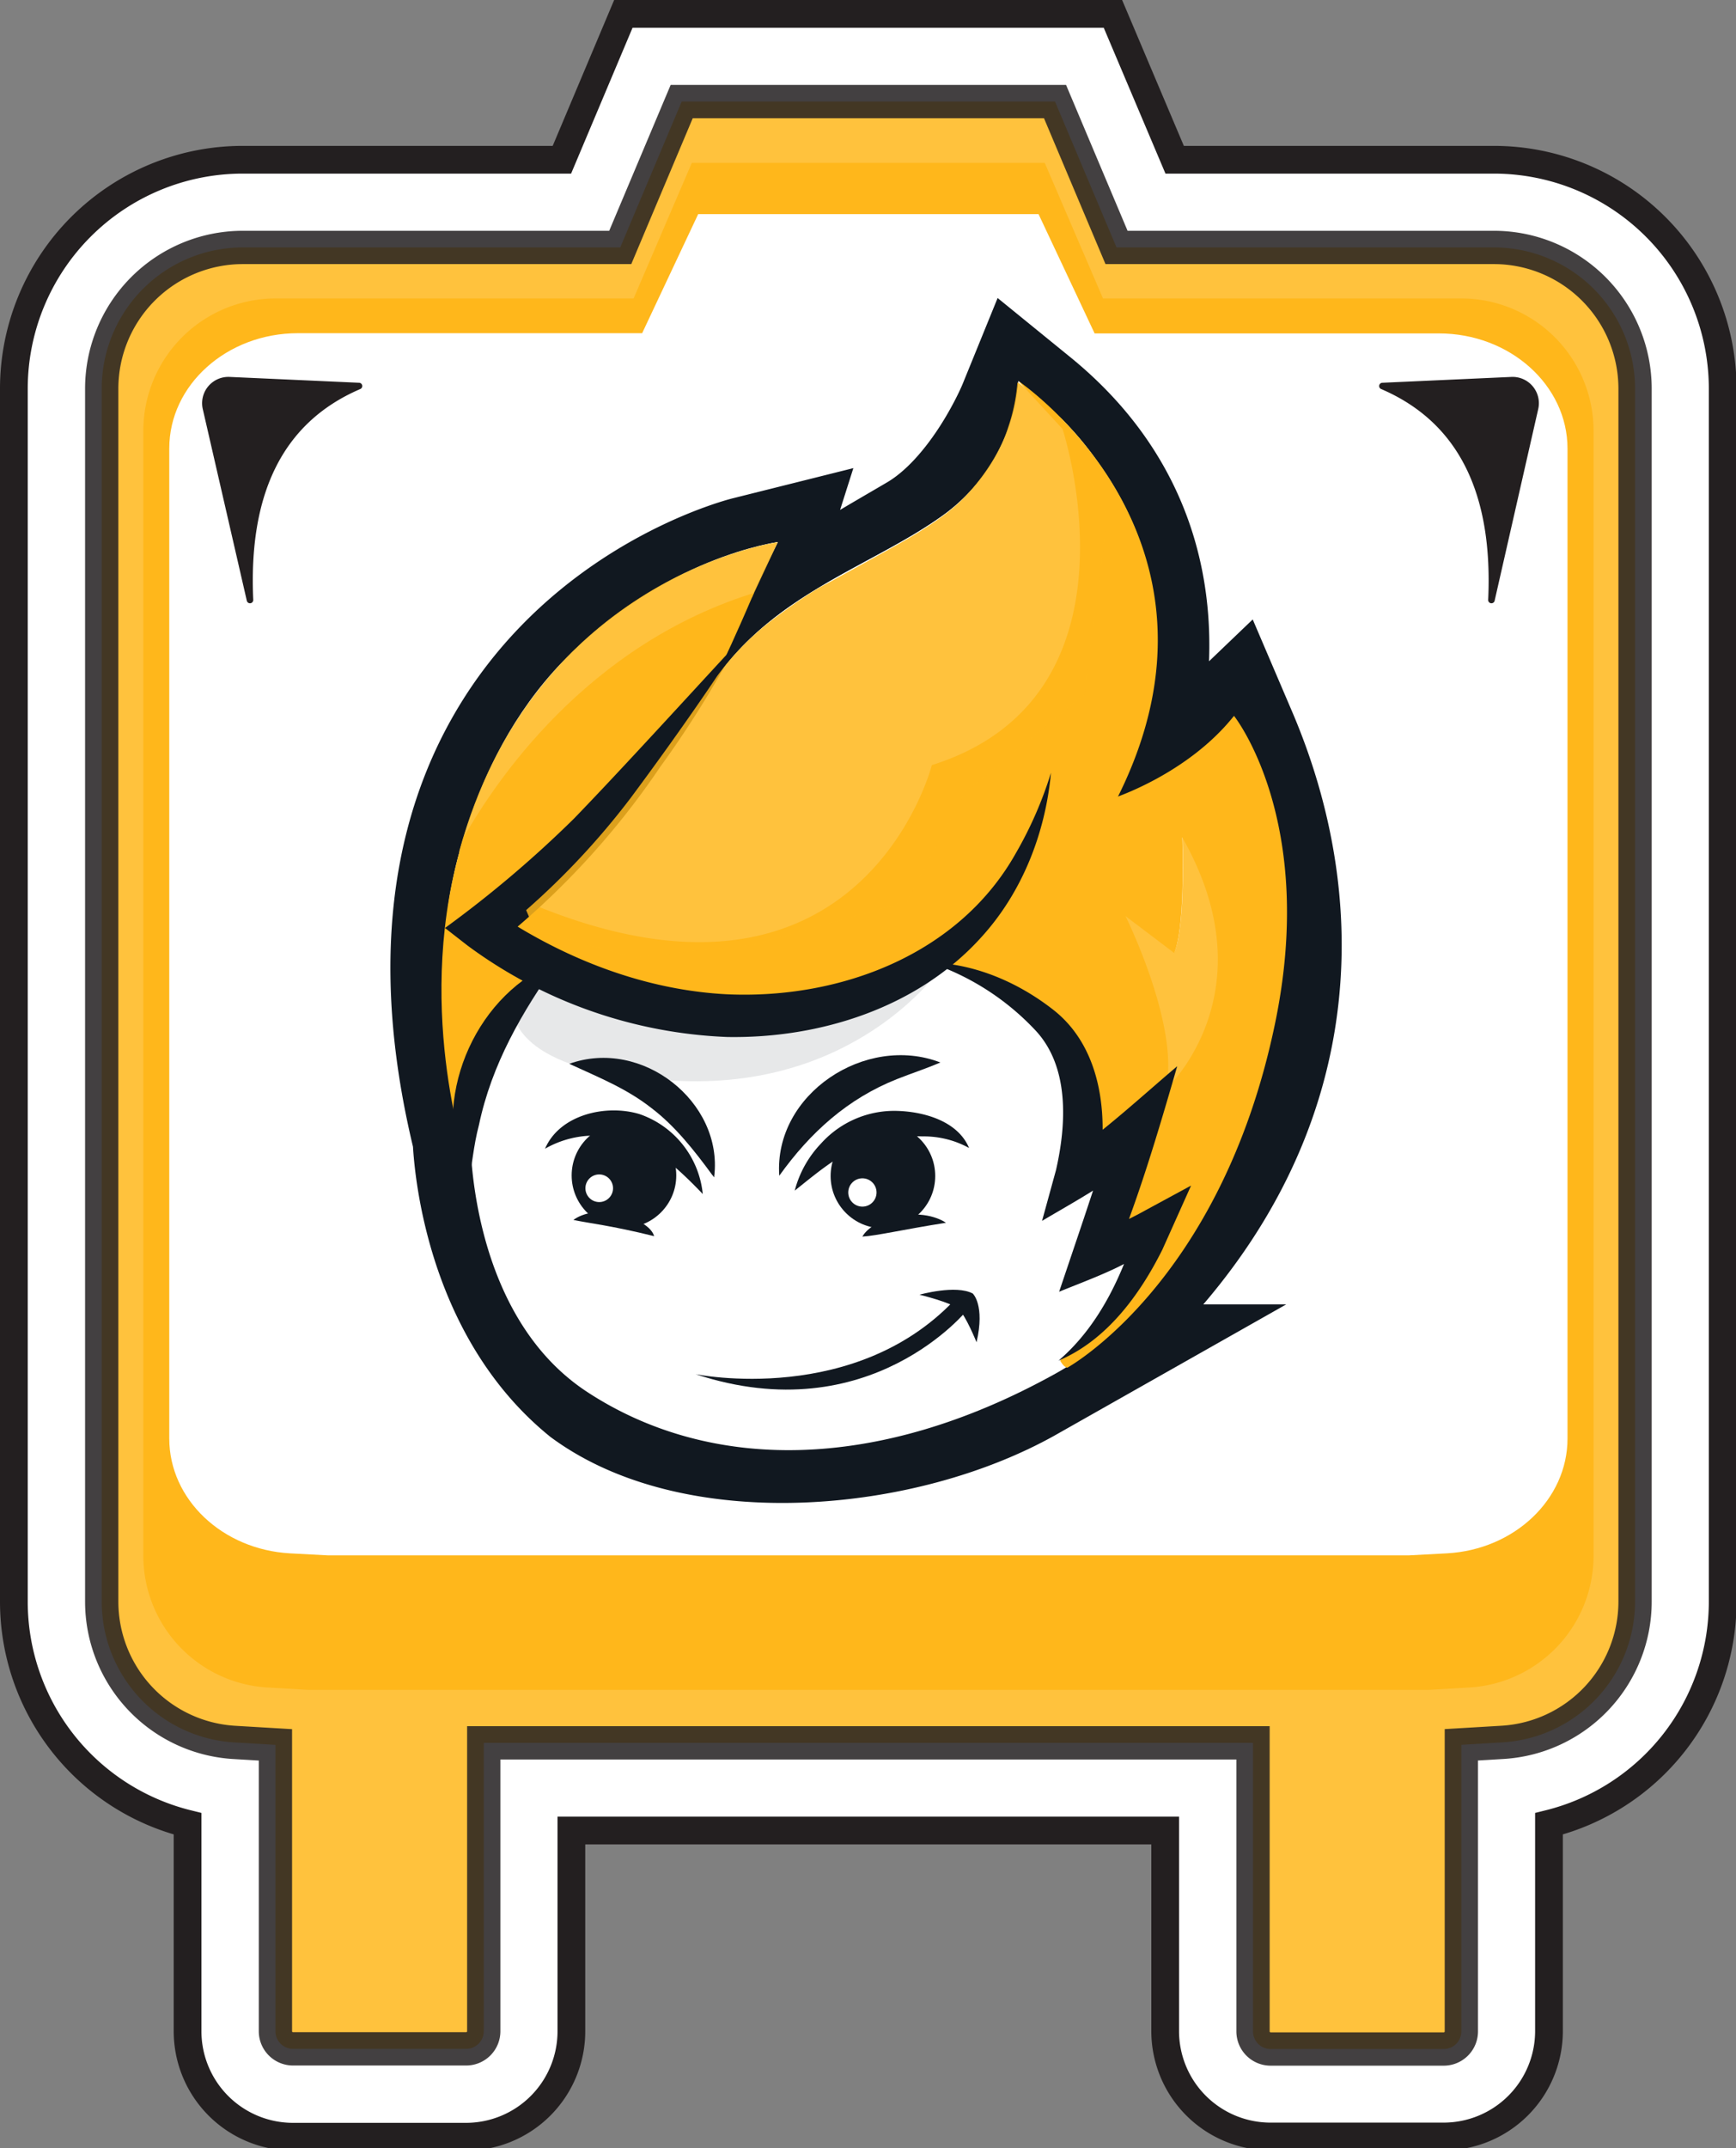 <?xml version="1.0" encoding="UTF-8" standalone="no" ?>
<!DOCTYPE svg PUBLIC "-//W3C//DTD SVG 1.1//EN" "http://www.w3.org/Graphics/SVG/1.1/DTD/svg11.dtd">
<svg xmlns="http://www.w3.org/2000/svg" xmlns:xlink="http://www.w3.org/1999/xlink" version="1.1" width="313" height="387" viewBox="0 0 313 387" xml:space="preserve">
<rect x="0" y="0" width="313" height="387" fill="#808080" stroke="none"/>
<desc>Created with Fabric.js 3.6.3</desc>
<defs>
</defs>
<g transform="matrix(1 0 0 1 156.55 193.73)"  >
<g style=""   >
		<g transform="matrix(1 0 0 1 0 0)"  >
<path style="stroke: rgb(35,31,32); stroke-width: 5; stroke-dasharray: none; stroke-linecap: butt; stroke-dashoffset: 0; stroke-linejoin: miter; stroke-miterlimit: 10; fill: rgb(255,255,255); fill-rule: nonzero; opacity: 1;"  transform=" translate(-297.06, -388.15)" d="M 400.83 579.34 H 369.59 a 19 19 0 0 1 -19 -19 V 524.22 H 243.53 v 36.16 a 19 19 0 0 1 -19 19 H 193.33 a 19 19 0 0 1 -19 -19 V 523 a 41.24 41.24 0 0 1 -31.32 -40 V 264.43 a 41.27 41.27 0 0 1 41.22 -41.23 h 57.59 l 11.08 -26.28 h 88.27 L 352.3 223.2 h 57.59 a 41.27 41.27 0 0 1 41.22 41.23 V 483 a 41.26 41.26 0 0 1 -31.32 40 v 37.4 A 19 19 0 0 1 400.83 579.34 Z" stroke-linecap="round" />
</g>
		<g transform="matrix(1 0 0 1 0.02 0)"  >
<path style="stroke: rgb(35,31,32); stroke-width: 6; stroke-dasharray: none; stroke-linecap: butt; stroke-dashoffset: 0; stroke-linejoin: miter; stroke-miterlimit: 10; fill: rgb(255,183,27); fill-rule: nonzero; opacity: 0.85;"  transform=" translate(-297.08, -388.15)" d="M 227.73 508.42 h 138.7 v 52 a 3.17 3.17 0 0 0 3.16 3.16 h 31.24 a 3.17 3.17 0 0 0 3.16 -3.16 V 508.77 l 7.43 -0.44 A 25.42 25.42 0 0 0 435.31 483 V 264.43 A 25.46 25.46 0 0 0 409.89 239 H 341.82 l -11.09 -26.28 H 263.42 L 252.34 239 H 184.27 a 25.45 25.45 0 0 0 -25.42 25.43 V 483 a 25.41 25.41 0 0 0 23.88 25.34 l 7.44 0.44 v 51.61 a 3.17 3.17 0 0 0 3.16 3.16 h 31.24 a 3.17 3.17 0 0 0 3.16 -3.16 Z" stroke-linecap="round" />
</g>
		<g transform="matrix(1 0 0 1 0.03 -26.83)"  >
<path style="stroke: none; stroke-width: 1; stroke-dasharray: none; stroke-linecap: butt; stroke-dashoffset: 0; stroke-linejoin: miter; stroke-miterlimit: 4; fill: rgb(255,183,27); fill-rule: nonzero; opacity: 1;"  transform=" translate(-297.09, -361.32)" d="M 398.23 498.87 l 7 -0.41 a 23.81 23.81 0 0 0 22.6 -23.55 V 271.82 a 23.87 23.87 0 0 0 -24.05 -23.63 h -64.4 l -10.5 -24.42 H 265.24 l -10.49 24.42 h -64.4 a 23.87 23.87 0 0 0 -24 23.63 V 474.91 a 23.8 23.8 0 0 0 22.6 23.55 l 7 0.41" stroke-linecap="round" />
</g>
		<g transform="matrix(1 0 0 1 0.02 -34.33)"  >
<path style="stroke: none; stroke-width: 1; stroke-dasharray: none; stroke-linecap: butt; stroke-dashoffset: 0; stroke-linejoin: miter; stroke-miterlimit: 4; fill: rgb(255,255,255); fill-rule: nonzero; opacity: 1;"  transform=" translate(-297.08, -353.82)" d="M 394.56 474.64 l 6.78 -0.36 c 12.21 -0.65 21.79 -9.73 21.79 -20.68 V 275.24 c 0 -11.44 -10.41 -20.75 -23.19 -20.75 H 337.87 L 327.76 233 H 266.39 l -10.1 21.45 H 194.22 c -12.79 0 -23.19 9.31 -23.19 20.75 V 453.6 c 0 10.95 9.57 20 21.78 20.68 l 6.78 0.36" stroke-linecap="round" />
</g>
		<g transform="matrix(1 0 0 1 106.51 -105.43)"  >
<path style="stroke: none; stroke-width: 1; stroke-dasharray: none; stroke-linecap: butt; stroke-dashoffset: 0; stroke-linejoin: miter; stroke-miterlimit: 4; fill: rgb(35,31,32); fill-rule: nonzero; opacity: 1;"  transform=" translate(-403.57, -282.73)" d="M 417.85 268.13 L 410 302.62 a 0.59 0.59 0 0 1 -1.17 -0.15 c 0.85 -18.65 -5 -31.81 -19.28 -37.94 a 0.59 0.59 0 0 1 0.19 -1.14 L 413 262.34 A 4.74 4.74 0 0 1 417.85 268.13 Z" stroke-linecap="round" />
</g>
		<g transform="matrix(1 0 0 1 -105.67 -105.43)"  >
<path style="stroke: none; stroke-width: 1; stroke-dasharray: none; stroke-linecap: butt; stroke-dashoffset: 0; stroke-linejoin: miter; stroke-miterlimit: 4; fill: rgb(35,31,32); fill-rule: nonzero; opacity: 1;"  transform=" translate(-191.39, -282.73)" d="M 177.07 268.13 L 185 302.62 a 0.59 0.59 0 0 0 1.17 -0.15 c -0.85 -18.65 5 -31.81 19.28 -37.94 a 0.59 0.59 0 0 0 -0.19 -1.14 l -23.32 -1.05 A 4.74 4.74 0 0 0 177.07 268.13 Z" stroke-linecap="round" />
</g>
		<g transform="matrix(1 0 0 1 -0.4 -27.57)"  >
<path style="stroke: rgb(17,24,32); stroke-width: 25; stroke-dasharray: none; stroke-linecap: butt; stroke-dashoffset: 0; stroke-linejoin: miter; stroke-miterlimit: 10; fill: none; fill-rule: nonzero; opacity: 1;"  transform=" translate(-296.66, -360.58)" d="M 329.06 439.16 c 46.91 -36.53 46.45 -80 32.92 -111.63 c 0 0 -12.12 11.6 -24.85 17.87 c 0 0 26.36 -46.12 -11.54 -76.94 c 0 0 -6.74 16.55 -18.79 23.63 c -13.92 8.18 -22.38 12.45 -36.92 28.18 c 0 0 3.24 -15.93 5.79 -23.95 c 0 0 -69.39 17.35 -48.27 102.91 c 0 0 0.52 28.3 20 44.18 c 19.14 14 55.33 11.08 77.53 -1.48 A 34 34 0 0 0 329.06 439.16 Z" stroke-linecap="round" />
</g>
		<g transform="matrix(1 0 0 1 -46.05 -63.11)"  >
<path style="stroke: none; stroke-width: 1; stroke-dasharray: none; stroke-linecap: butt; stroke-dashoffset: 0; stroke-linejoin: miter; stroke-miterlimit: 4; fill: rgb(255,255,255); fill-rule: nonzero; opacity: 1;"  transform=" translate(-251.01, -325.03)" d="M 275 303.32 l 5.75 -11.25 s -20.48 2.64 -38.81 21.57 C 224.06 332.09 221.27 358 221.27 358 Z" stroke-linecap="round" />
</g>
		<g transform="matrix(1 0 0 1 -0.79 -28.77)"  >
<path style="stroke: none; stroke-width: 1; stroke-dasharray: none; stroke-linecap: butt; stroke-dashoffset: 0; stroke-linejoin: miter; stroke-miterlimit: 4; fill: rgb(255,255,255); fill-rule: nonzero; opacity: 1;"  transform=" translate(-296.27, -359.38)" d="M 324.13 263.07 A 33 33 0 0 1 310 287.64 c -12.66 8.91 -29.8 13.73 -40.56 29.22 c 0 0 1.82 -17.07 10 -24 c 0 0 -74.48 16.17 -54.14 105.53 c 0 0 -0.76 32.51 21.08 46.81 s 52 14.7 84.43 -3.3 C 365 423 382.05 359.9 362.51 324.1 c 0 0 -7.79 11.13 -21.31 14.22 c 0 0 18.38 -41 -9.14 -68.28" stroke-linecap="round" />
</g>
		<g transform="matrix(1 0 0 1 -0.44 -43.83)"  >
<path style="stroke: none; stroke-width: 1; stroke-dasharray: none; stroke-linecap: butt; stroke-dashoffset: 0; stroke-linejoin: miter; stroke-miterlimit: 4; fill: rgb(255,255,255); fill-rule: nonzero; opacity: 1;"  transform=" translate(-296.62, -344.31)" d="M 324.15 263.07 A 33 33 0 0 1 310 287.64 c -12.66 8.91 -29.8 13.72 -40.56 29.22 c 6.49 -14.62 6.43 -14.73 11.31 -24.79 c 0 0 -72.66 11.28 -57.36 105 c 0 0 -8.29 -30 35.59 -32.2 c 127.75 -6.29 87.37 60.69 87.37 60.69 c 4.07 -5.08 42.53 -55.54 16.84 -101.5 c 0 0 -8.44 11.13 -22 14.22 c 0 0 22.68 -35.18 -9.14 -68.28" stroke-linecap="round" />
</g>
		<g transform="matrix(1 0 0 1 -25.23 -9.38)"  >
<path style="stroke: none; stroke-width: 1; stroke-dasharray: none; stroke-linecap: butt; stroke-dashoffset: 0; stroke-linejoin: miter; stroke-miterlimit: 4; fill: rgb(17,24,32); fill-rule: nonzero; opacity: 0.1;"  transform=" translate(-271.83, -378.77)" d="M 310.53 368.31 s -14.2 21.44 -45.68 20.91 s -31.71 -12.17 -31.71 -12.17 l 4.8 -6.24 S 277.59 383.75 310.53 368.31 Z" stroke-linecap="round" />
</g>
		<g transform="matrix(1 0 0 1 54.65 -20.03)"  >
<path style="stroke: none; stroke-width: 1; stroke-dasharray: none; stroke-linecap: butt; stroke-dashoffset: 0; stroke-linejoin: miter; stroke-miterlimit: 4; fill: rgb(255,183,27); fill-rule: nonzero; opacity: 0.85;"  transform=" translate(-351.71, -368.12)" d="M 350.53 391.07 s 20.28 -17.1 3.18 -45.91 c 0 0 0.61 15.85 -1.45 20.82 l -9.4 -7.52 S 351.58 378.25 350.53 391.07 Z" stroke-linecap="round" />
</g>
		<g transform="matrix(1 0 0 1 -45.06 -68.1)"  >
<path style="stroke: none; stroke-width: 1; stroke-dasharray: none; stroke-linecap: butt; stroke-dashoffset: 0; stroke-linejoin: miter; stroke-miterlimit: 4; fill: rgb(255,183,27); fill-rule: nonzero; opacity: 0.85;"  transform=" translate(-252, -320.05)" d="M 276.07 302.1 l 4.67 -10 S 236.8 298.19 223.25 348 C 223.25 348 240.5 314.21 276.07 302.1 Z" stroke-linecap="round" />
</g>
		<g transform="matrix(1 0 0 1 38.52 -16.56)"  >
<path style="stroke: none; stroke-width: 1; stroke-dasharray: none; stroke-linecap: butt; stroke-dashoffset: 0; stroke-linejoin: miter; stroke-miterlimit: 4; fill: rgb(255,183,27); fill-rule: nonzero; opacity: 1;"  transform=" translate(-335.58, -371.58)" d="M 363 323.38 c -8.37 10.52 -21.73 14.82 -21.73 14.82 c 0.15 -28.63 -5.94 -35.85 -5.94 -35.85 c 0.15 53.06 -29.05 63.65 -36.72 65.58 c 5.55 -0.89 22.1 -1.22 33.62 13.57 c 6 7.69 4.11 15.83 4.21 24.94 a 100 100 0 0 0 10.24 -6.08 a 56 56 0 0 1 -8.21 21 c -0.1 0.56 -0.2 1.11 -0.31 1.65 c 4.27 -1.59 11.84 -9.38 11.84 -9.38 c -0.88 11.19 -17 24.41 -18.35 25.89 c 0.7 1.3 1.3 1.3 1.3 1.3 s 27.59 -15.18 37.37 -61.63 C 378.12 342.29 363 323.38 363 323.38 Z m -12.28 67.23 c 2.56 -11.34 -7.28 -31.15 -7.28 -31.15 l 8.79 6.65 c 2.06 -5 1.45 -20.82 1.45 -20.82 C 369.63 373.36 350.75 390.61 350.75 390.61 Z" stroke-linecap="round" />
</g>
		<g transform="matrix(1 0 0 1 -21.78 -21.49)"  >
<path style="stroke: none; stroke-width: 1; stroke-dasharray: none; stroke-linecap: butt; stroke-dashoffset: 0; stroke-linejoin: miter; stroke-miterlimit: 4; fill: rgb(255,183,27); fill-rule: nonzero; opacity: 1;"  transform=" translate(-275.28, -366.66)" d="M 274 365.79 a 21.12 21.12 0 0 0 2.56 1.73 A 8.56 8.56 0 0 0 274 365.79 Z" stroke-linecap="round" />
</g>
		<g transform="matrix(1 0 0 1 -48.79 -35.79)"  >
<path style="stroke: none; stroke-width: 1; stroke-dasharray: none; stroke-linecap: butt; stroke-dashoffset: 0; stroke-linejoin: miter; stroke-miterlimit: 4; fill: rgb(255,183,27); fill-rule: nonzero; opacity: 1;"  transform=" translate(-248.27, -352.36)" d="M 252.69 339.27 c 7.84 -11.82 18.33 -25.9 18.33 -25.9 s 1.88 -3.83 5.42 -12.12 l -2 0.65 c -30.7 10.45 -46.26 36.38 -50.3 43.3 c -9.33 29.66 0.44 58.27 0.44 58.27 s 2.92 -31.9 17.47 -36.61 c 0 0 -10.19 -11.76 -7.23 -10.32 C 230.39 353.1 243.58 353 252.69 339.27 Z" stroke-linecap="round" />
</g>
		<g transform="matrix(1 0 0 1 -9.28 -68.3)"  >
<path style="stroke: none; stroke-width: 1; stroke-dasharray: none; stroke-linecap: butt; stroke-dashoffset: 0; stroke-linejoin: miter; stroke-miterlimit: 4; fill: rgb(255,183,27); fill-rule: nonzero; opacity: 1;"  transform=" translate(-287.78, -319.85)" d="M 324.13 263.07 l 7.95 8.63 s 15.87 48.14 -23.56 60.57 c 0 0 -12.64 49.58 -71.92 25.1 c 0 0 2.18 -2.15 5.42 -5.57 a 82.58 82.58 0 0 1 -15.72 9.1 s 25.23 20.89 62.67 14.51 c 21 -3.58 29.83 -14.55 33.34 -21.33 c 6.14 -3.56 16.88 -10.39 19.64 -15.88 C 365.65 291.1 324.13 263.07 324.13 263.07 Z" stroke-linecap="round" />
</g>
		<g transform="matrix(1 0 0 1 34.64 15.56)"  >
<path style="stroke: none; stroke-width: 1; stroke-dasharray: none; stroke-linecap: butt; stroke-dashoffset: 0; stroke-linejoin: miter; stroke-miterlimit: 4; fill: rgb(17,24,32); fill-rule: nonzero; opacity: 1;"  transform=" translate(-331.71, -403.72)" d="M 331.34 439.59 c 7.66 -6.53 11.91 -16.18 14.67 -25.65 l 4.54 3.52 a 64.33 64.33 0 0 1 -5.64 3.7 c -3.43 2.19 -9.6 4.42 -13.43 6 l 2.6 -7.71 c 2.36 -6.95 5.11 -15.24 7.27 -22.25 l 6.41 4.17 c -1.77 1.48 -3.48 2.86 -5.31 4.24 c -3.31 2.67 -10.26 6.52 -14.05 8.78 l 2.51 -9.13 c 1.91 -8.31 2.45 -18.72 -3.77 -25.27 a 46.23 46.23 0 0 0 -19 -12.15 c 8.07 0.17 15.94 3.56 22.26 8.5 c 9.16 7.14 10.12 20.26 7.95 30.86 l -5.71 -4.3 c 6.13 -3.91 14.47 -11.61 20.13 -16.37 c -3.34 11.51 -7.17 24.6 -11.88 35.56 l -4.69 -4.77 a 67.17 67.17 0 0 0 11 -4.92 l 8.07 -4.37 l -5.18 11.55 c -4.1 8.2 -10.09 16.36 -18.75 20 Z" stroke-linecap="round" />
</g>
		<g transform="matrix(1 0 0 1 -21.69 -42.36)"  >
<path style="stroke: none; stroke-width: 1; stroke-dasharray: none; stroke-linecap: butt; stroke-dashoffset: 0; stroke-linejoin: miter; stroke-miterlimit: 4; fill: rgb(17,24,32); fill-rule: nonzero; opacity: 1;"  transform=" translate(-275.37, -345.79)" d="M 273.42 310.32 a 185.21 185.21 0 0 1 -13.84 22.22 a 143.4 143.4 0 0 1 -29.93 32.27 l 0 -6.24 a 68.52 68.52 0 0 0 6.24 4 c 11 6.28 23.32 10.41 36 11 c 20.19 0.82 41.5 -7.15 51.78 -25.44 A 70.32 70.32 0 0 0 330 333.65 c -1 10.82 -5.16 21.56 -12.64 29.71 c -11.44 12.62 -29 18.17 -45.71 17.89 a 84.3 84.3 0 0 1 -46.85 -16.48 l -4.06 -3.16 A 204 204 0 0 0 244 341.9 c 8.65 -8.94 20.9 -22.4 29.41 -31.58 Z" stroke-linecap="round" />
</g>
		<g transform="matrix(1 0 0 1 -1.55 7.24)"  >
<path style="stroke: none; stroke-width: 1; stroke-dasharray: none; stroke-linecap: butt; stroke-dashoffset: 0; stroke-linejoin: miter; stroke-miterlimit: 4; fill: rgb(17,24,32); fill-rule: nonzero; opacity: 1;"  transform=" translate(-295.5, -395.4)" d="M 281 406.24 c -1 -14.72 15.61 -25.58 29.05 -20.39 c -2.71 1.16 -5.19 1.95 -7.84 3 c -8.86 3.52 -15.59 9.57 -21.21 17.41 Z" stroke-linecap="round" />
</g>
		<g transform="matrix(1 0 0 1 -40.78 7.62)"  >
<path style="stroke: none; stroke-width: 1; stroke-dasharray: none; stroke-linecap: butt; stroke-dashoffset: 0; stroke-linejoin: miter; stroke-miterlimit: 4; fill: rgb(17,24,32); fill-rule: nonzero; opacity: 1;"  transform=" translate(-256.28, -395.77)" d="M 269.27 406.34 l 0 0.07 s 0.06 0 0 0.08 s -0.05 0 -0.07 -0.05 s -0.23 -0.28 -0.29 -0.36 c -3.18 -4.33 -6.67 -8.78 -10.91 -12 c -4.49 -3.53 -9.42 -5.5 -14.85 -8 c 13.14 -4.71 27.72 6.87 26.14 20.23 Z" stroke-linecap="round" />
</g>
		<g transform="matrix(1 0 0 1 14.65 43.37)"  >
<path style="stroke: none; stroke-width: 1; stroke-dasharray: none; stroke-linecap: butt; stroke-dashoffset: 0; stroke-linejoin: miter; stroke-miterlimit: 4; fill: rgb(17,24,32); fill-rule: nonzero; opacity: 1;"  transform=" translate(-311.71, -431.52)" d="M 306.29 427.68 s 6.58 -1.85 9.61 -0.21 c 0 0 2.24 2.06 0.68 8.78 c 0 0 -1.94 -4.82 -3.25 -6 S 306.29 427.68 306.29 427.68 Z" stroke-linecap="round" />
</g>
		<g transform="matrix(1 0 0 1 6.47 27.07)"  >
<path style="stroke: none; stroke-width: 1; stroke-dasharray: none; stroke-linecap: butt; stroke-dashoffset: 0; stroke-linejoin: miter; stroke-miterlimit: 4; fill: rgb(17,24,32); fill-rule: nonzero; opacity: 1;"  transform=" translate(-303.53, -415.22)" d="M 296 417.21 c 2.6 -0.15 7.53 -1.31 15.06 -2.49 c 0 0 -3 -2.26 -8.42 -1.21 S 296 417.21 296 417.21 Z" stroke-linecap="round" />
</g>
		<g transform="matrix(1 0 0 1 -45.89 26.8)"  >
<path style="stroke: none; stroke-width: 1; stroke-dasharray: none; stroke-linecap: butt; stroke-dashoffset: 0; stroke-linejoin: miter; stroke-miterlimit: 4; fill: rgb(17,24,32); fill-rule: nonzero; opacity: 1;"  transform=" translate(-251.17, -414.95)" d="M 243.9 414.21 c 2.7 0.58 6.8 1 14.54 2.92 c 0 0 -0.38 -2.58 -6.56 -4 C 246.6 411.91 243.9 414.21 243.9 414.21 Z" stroke-linecap="round" />
</g>
		<g transform="matrix(1 0 0 1 -65.44 -0.16)"  >
<path style="stroke: none; stroke-width: 1; stroke-dasharray: none; stroke-linecap: butt; stroke-dashoffset: 0; stroke-linejoin: miter; stroke-miterlimit: 4; fill: rgb(17,24,32); fill-rule: nonzero; opacity: 1;"  transform=" translate(-231.61, -387.99)" d="M 241.1 367.63 c -6.52 9.14 -11.95 18.56 -14.25 29.49 c -1 3.75 -1.24 7.38 -2 11.26 c -0.43 -0.9 -0.8 -1.84 -1.15 -2.78 c -5.21 -14.43 3 -32.54 17.39 -38 Z" stroke-linecap="round" />
</g>
		<g transform="matrix(1 0 0 1 -44.05 13.87)"  >
<path style="stroke: none; stroke-width: 1; stroke-dasharray: none; stroke-linecap: butt; stroke-dashoffset: 0; stroke-linejoin: miter; stroke-miterlimit: 4; fill: rgb(17,24,32); fill-rule: nonzero; opacity: 1;"  transform=" translate(-253.01, -402.02)" d="M 267.24 409.56 c -6 -6.23 -11.55 -11.23 -20.51 -10.52 a 17.83 17.83 0 0 0 -7.95 2.34 c 2.64 -6.16 11 -8.05 17 -6.25 a 17 17 0 0 1 11.44 14.43 Z" stroke-linecap="round" />
</g>
		<g transform="matrix(1 0 0 1 2.46 13.59)"  >
<path style="stroke: none; stroke-width: 1; stroke-dasharray: none; stroke-linecap: butt; stroke-dashoffset: 0; stroke-linejoin: miter; stroke-miterlimit: 4; fill: rgb(17,24,32); fill-rule: nonzero; opacity: 1;"  transform=" translate(-299.52, -401.73)" d="M 315.24 401.24 a 16.89 16.89 0 0 0 -8.45 -2.09 a 30.93 30.93 0 0 0 -8.26 0.77 c -5.71 1.55 -10 5.22 -14.73 9 a 19.28 19.28 0 0 1 4.75 -8.5 a 17.78 17.78 0 0 1 13.88 -5.86 c 4.81 0.17 10.79 1.87 12.81 6.69 Z" stroke-linecap="round" />
</g>
		<g transform="matrix(1 0 0 1 -6.57 48.14)"  >
<path style="stroke: none; stroke-width: 1; stroke-dasharray: none; stroke-linecap: butt; stroke-dashoffset: 0; stroke-linejoin: miter; stroke-miterlimit: 4; fill: rgb(17,24,32); fill-rule: nonzero; opacity: 1;"  transform=" translate(-290.49, -436.29)" d="M 265.93 442 s 29.3 6 47.46 -14.2 l 1.66 2.47 S 297.44 452.39 265.93 442 Z" stroke-linecap="round" />
</g>
		<g transform="matrix(1 0 0 1 2.64 18.14)"  >
<circle style="stroke: none; stroke-width: 1; stroke-dasharray: none; stroke-linecap: butt; stroke-dashoffset: 0; stroke-linejoin: miter; stroke-miterlimit: 4; fill: rgb(17,24,32); fill-rule: nonzero; opacity: 1;"  cx="0" cy="0" r="9.43" />
</g>
		<g transform="matrix(1 0 0 1 -44.05 18.04)"  >
<circle style="stroke: none; stroke-width: 1; stroke-dasharray: none; stroke-linecap: butt; stroke-dashoffset: 0; stroke-linejoin: miter; stroke-miterlimit: 4; fill: rgb(17,24,32); fill-rule: nonzero; opacity: 1;"  cx="0" cy="0" r="9.43" />
</g>
		<g transform="matrix(1 0 0 1 -48.51 20.35)"  >
<circle style="stroke: none; stroke-width: 1; stroke-dasharray: none; stroke-linecap: butt; stroke-dashoffset: 0; stroke-linejoin: miter; stroke-miterlimit: 4; fill: rgb(255,255,255); fill-rule: nonzero; opacity: 1;"  cx="0" cy="0" r="2.49" />
</g>
		<g transform="matrix(1 0 0 1 -1.06 21.11)"  >
<circle style="stroke: none; stroke-width: 1; stroke-dasharray: none; stroke-linecap: butt; stroke-dashoffset: 0; stroke-linejoin: miter; stroke-miterlimit: 4; fill: rgb(255,255,255); fill-rule: nonzero; opacity: 1;"  cx="0" cy="0" r="2.55" />
</g>
		<g transform="matrix(1 0 0 1 -9.28 -73.02)"  >
<path style="stroke: none; stroke-width: 1; stroke-dasharray: none; stroke-linecap: butt; stroke-dashoffset: 0; stroke-linejoin: miter; stroke-miterlimit: 4; fill: rgb(255,183,27); fill-rule: nonzero; opacity: 0.85;"  transform=" translate(-287.78, -315.14)" d="M 235.37 358.4 a 137.09 137.09 0 0 0 18.85 -20.21 c 8.75 -11.76 14.41 -20.19 15.59 -21.95 a 49.25 49.25 0 0 1 10.68 -10.68 c 6.49 -4.83 9 -5.92 9 -5.92 s 7.61 -4.18 10.62 -5.85 s 9.12 -5 12.95 -8.48 s 7.7 -8.94 9.23 -13.93 a 32.89 32.89 0 0 0 1.66 -8 c 0.07 -0.57 8.05 7.24 8.05 7.24 l 8.19 16.89 L 336 319.58 l -21.54 17.63 l -10.41 19.63 l -27.66 7.79 l -21.75 2.29 l -17.75 -5 Z" stroke-linecap="round" />
</g>
</g>
</g>
</svg>